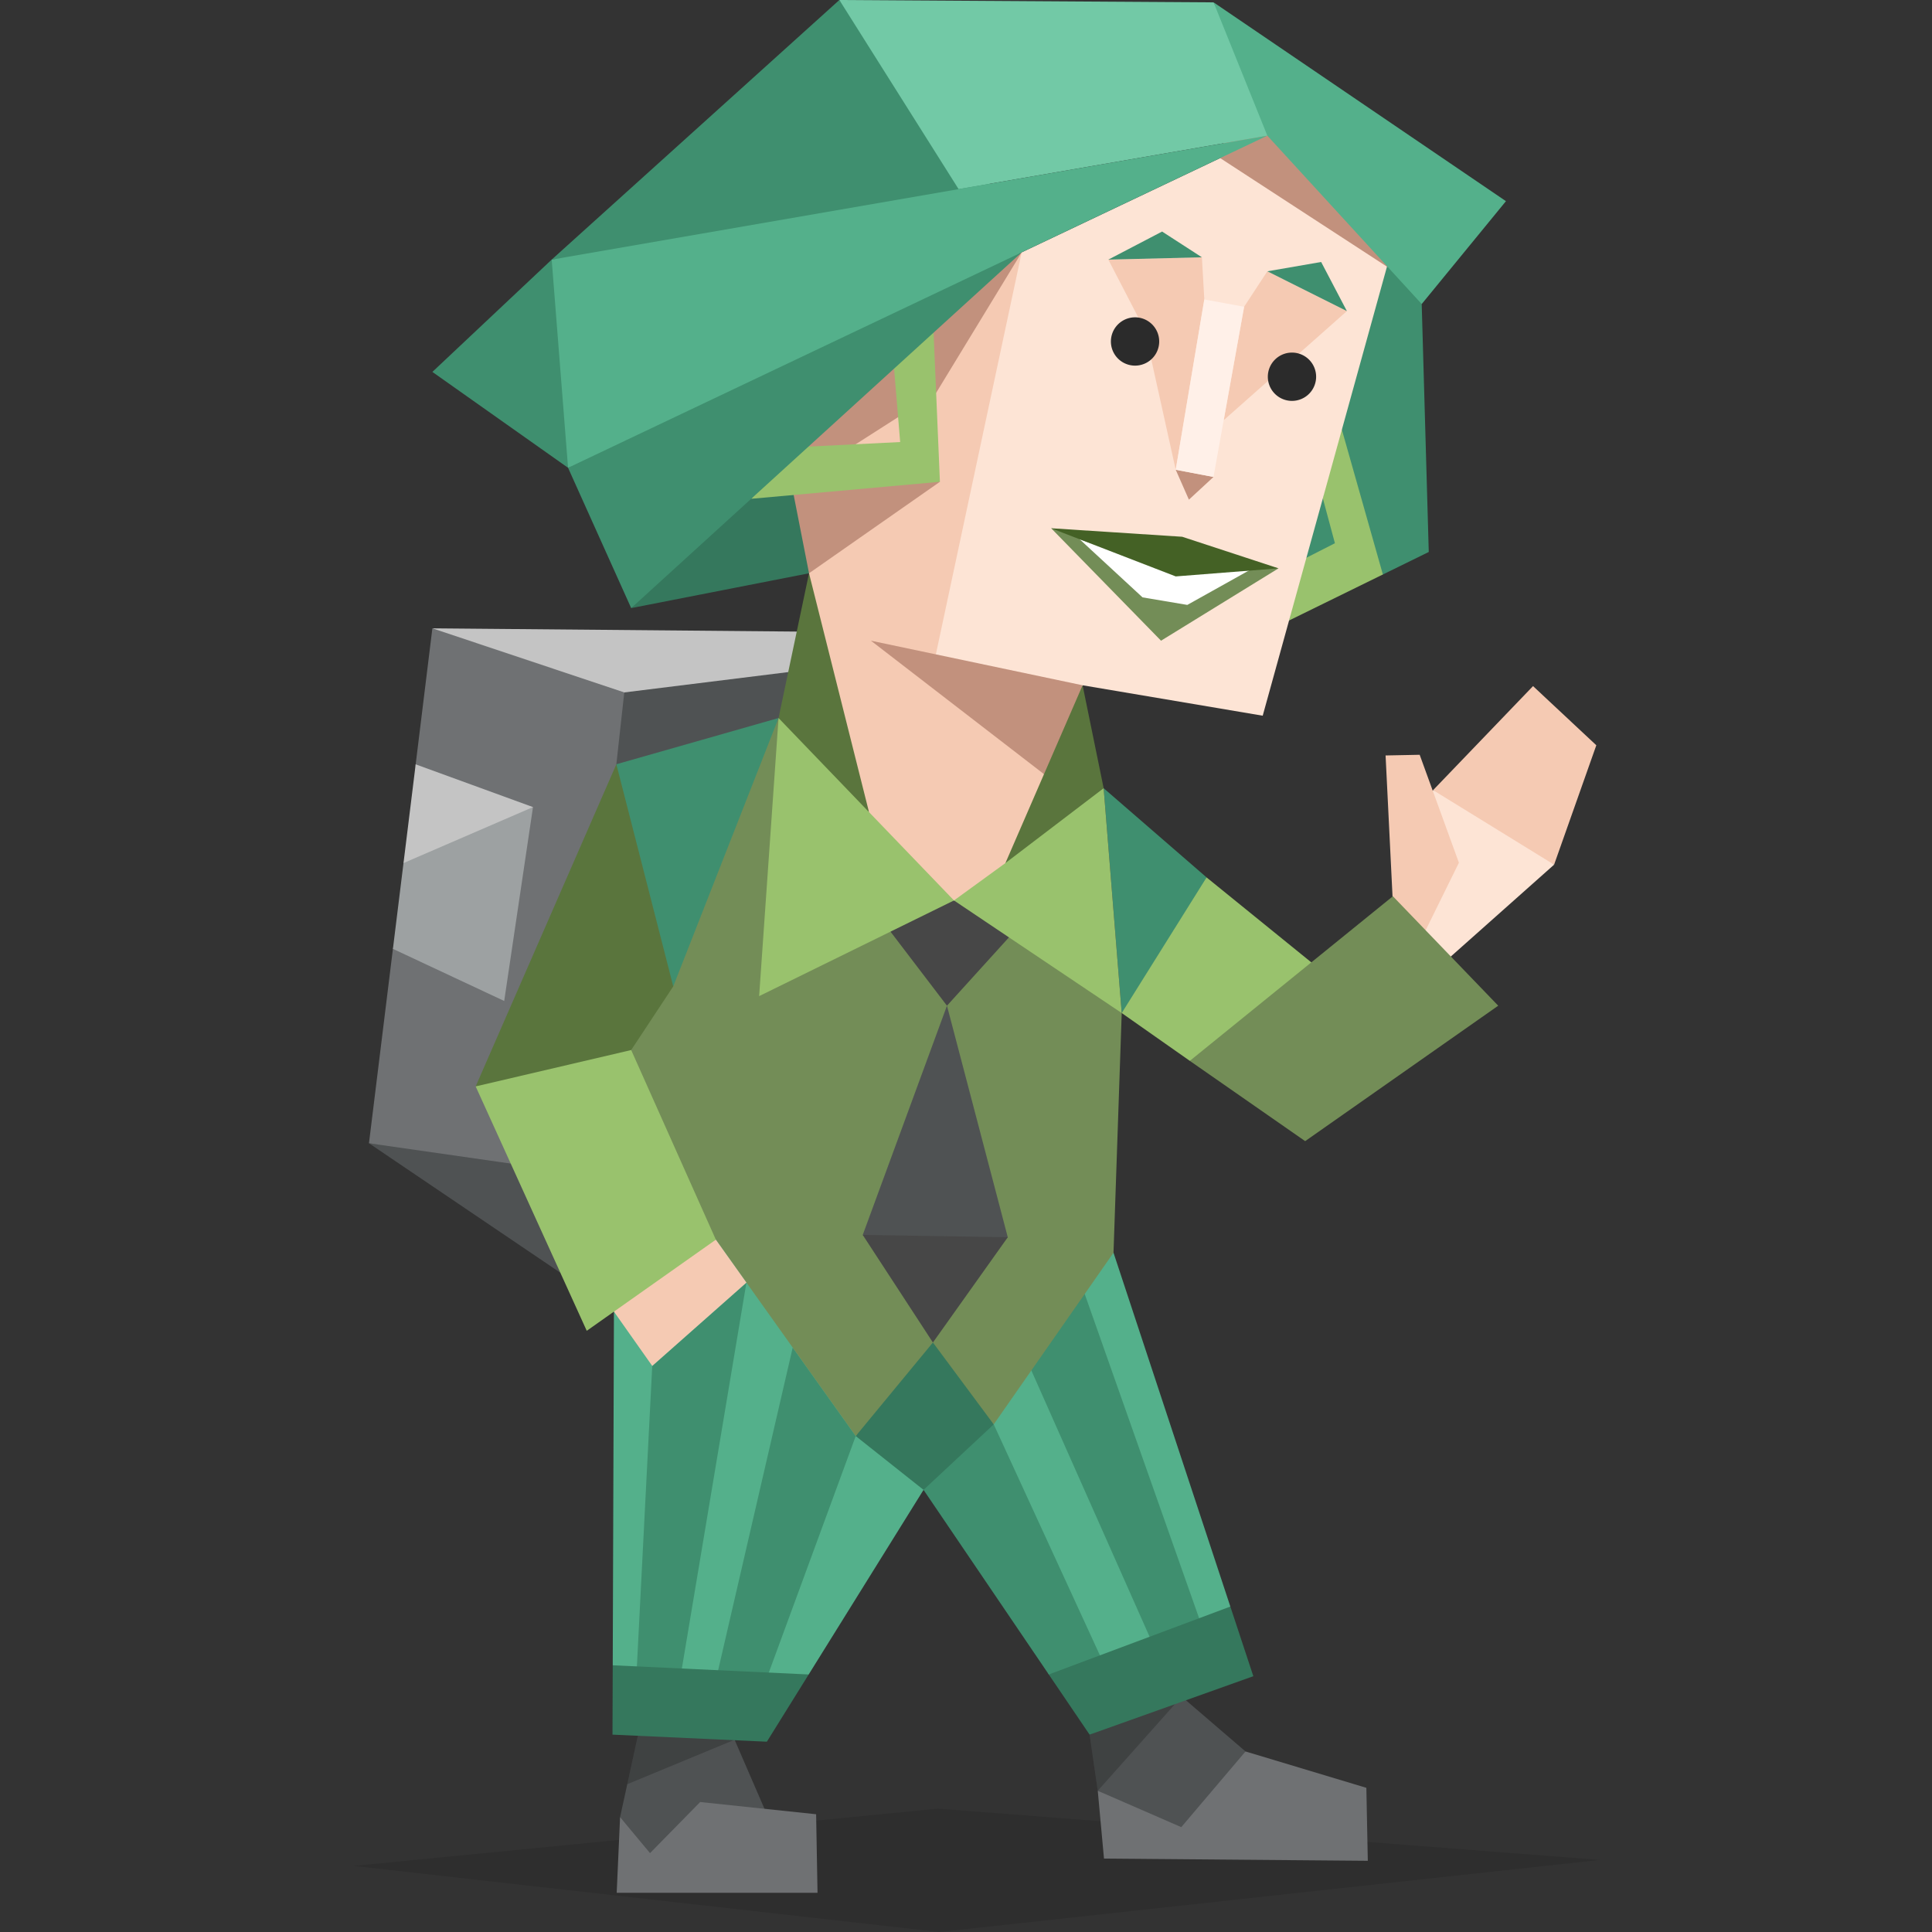 <svg id="illustration" xmlns="http://www.w3.org/2000/svg" viewBox="0 0 400 400"><rect x="0" y="0" width="400" height="400" fill="#333333" stroke="none"/><defs><style>.cls-1,.cls-10,.cls-11,.cls-12,.cls-13,.cls-14,.cls-15,.cls-16,.cls-17,.cls-18,.cls-19,.cls-2,.cls-20,.cls-21,.cls-3,.cls-4,.cls-5,.cls-6,.cls-7,.cls-8,.cls-9{fill-rule:evenodd;}.cls-1{opacity:0.1;}.cls-2{fill:#4f5253;}.cls-3{opacity:0.2;}.cls-4{fill:#6f7173;}.cls-5{fill:#54b08b;}.cls-6{fill:#3f8f6f;}.cls-7{fill:#35785d;}.cls-8{fill:#fde4d5;}.cls-9{fill:#f5cab3;}.cls-10{fill:#c4c4c4;}.cls-11{fill:#9da1a2;}.cls-12{fill:#738d57;}.cls-13{fill:#474747;}.cls-14{fill:#5a753d;}.cls-15{fill:#99c26d;}.cls-16{fill:#c2917d;}.cls-17{fill:#fff0e8;}.cls-18{fill:#fff;}.cls-19{fill:#446125;}.cls-20{fill:#72c9a6;}.cls-21{fill:#2b2b2b;}</style></defs><title>Campaigner (ENFP) personality</title><polygon class="cls-1" points="331.21 385.08 194.18 374.46 73.24 386.32 194.46 400 331.21 385.08"/><polygon class="cls-2" points="158.97 376.09 132.91 386.3 128.38 376.22 132.05 359.43 140.1 356.41 152.09 360.2 158.97 376.09"/><polygon class="cls-2" points="257.87 362.62 247.58 381.29 227.28 370.76 225.59 359.14 243.91 350.63 257.87 362.62"/><polygon class="cls-3" points="244.65 351.26 227.28 370.76 225.59 359.14 231.58 352.69 244.65 351.26"/><polygon class="cls-3" points="132.05 359.43 142.58 356.41 152.09 360.2 129.87 369.4 132.05 359.43"/><polygon class="cls-4" points="244.57 378.29 227.28 370.76 228.57 384.8 283.19 385.26 282.89 370.15 257.87 362.62 244.57 378.29"/><polygon class="cls-4" points="169.26 391.88 168.97 375.62 144.96 373.09 134.58 383.67 128.38 376.22 127.68 391.88 169.26 391.88"/><polygon class="cls-5" points="230.54 259.36 254.73 332.62 237.18 348.6 217.14 346.68 208.16 319.5 191.21 308.46 167.43 346.68 152.09 356.41 126.86 344.78 127.11 271.56 140.34 235.5 230.54 259.36"/><polygon class="cls-6" points="223.51 264.88 248.96 337.01 239.35 341.89 211.09 278.24 223.51 264.88"/><polygon class="cls-6" points="205.74 294.9 229.03 345.55 217.14 346.68 191.21 308.46 193.15 277.95 205.74 294.9"/><polygon class="cls-6" points="177.17 297.32 158.31 348.64 148.27 347.6 164.12 279.01 177.17 297.32"/><polygon class="cls-6" points="154.54 265.55 140.58 348.98 131.85 345.25 135.04 282.8 154.54 265.55"/><polygon class="cls-7" points="254.73 332.62 217.14 346.68 225.59 359.14 259.49 347.04 254.73 332.62"/><polygon class="cls-7" points="167.43 346.68 126.86 344.78 126.81 359.14 158.77 360.6 167.43 346.68"/><polygon class="cls-7" points="205.74 294.9 191.21 308.46 177.17 297.32 193.15 270.95 205.74 294.9"/><polygon class="cls-8" points="288.33 186.02 296.71 163.59 309.93 168.22 321.76 179.02 298.18 199.99 288.33 186.02"/><polygon class="cls-9" points="302.05 178.62 293.93 156.27 286.87 156.41 288.33 186.02 294.83 193.28 302.05 178.62"/><polygon class="cls-9" points="296.71 163.59 317.4 142.05 330.5 154.3 321.76 179.02 296.71 163.59"/><polygon class="cls-2" points="76.39 236.7 116.01 263.5 126.81 241.88 76.39 236.7"/><polygon class="cls-10" points="89.52 130.09 175.07 130.85 161.19 148.66 128.52 149.96 89.52 130.09"/><polygon class="cls-4" points="129.25 143.36 89.52 130.09 86.06 158.25 85.86 179.65 81.35 196.45 76.39 236.7 141.39 246.02 129.25 143.36"/><polygon class="cls-2" points="163.19 139.15 129.25 143.36 127.61 158.23 121.99 243.75 181.96 230.64 163.19 139.15"/><polygon class="cls-11" points="86.06 158.25 96 164.54 110.35 167.1 104.39 207.24 81.35 196.45 83.54 178.69 86.6 171.22 86.06 158.25"/><polygon class="cls-10" points="110.35 167.1 83.54 178.69 86.06 158.25 110.35 167.1"/><polygon class="cls-12" points="218.09 165.4 232.24 209.74 230.54 259.36 205.74 294.9 193.15 277.95 177.17 297.32 148.21 256.66 126.81 253.32 130.68 212.39 161.19 148.66 218.09 165.4"/><polygon class="cls-2" points="196.06 208.22 178.62 255.68 193.15 266.82 208.65 256.16 196.06 208.22"/><polygon class="cls-13" points="208.65 256.16 178.62 255.68 193.15 277.95 208.65 256.16"/><polygon class="cls-13" points="211.34 191.37 196.06 208.22 181.58 189.23 197.51 186.43 211.34 191.37"/><polygon class="cls-14" points="139.39 204.22 139.39 173.94 127.61 158.23 98.48 224.93 118.94 223.88 130.68 217.4 139.39 204.22"/><polygon class="cls-6" points="228.5 163.19 249.81 181.66 245.23 194.5 232.24 209.74 228.5 163.19"/><polygon class="cls-15" points="249.81 181.66 277.86 204.41 272.77 214.98 246.34 219.64 232.24 209.74 249.81 181.66"/><polygon class="cls-12" points="246.34 219.64 288.38 185.56 310.19 208.22 270.22 236.26 246.34 219.64"/><polygon class="cls-15" points="197.51 186.43 182.58 160.12 161.19 148.66 157.17 206.24 197.51 186.43"/><polygon class="cls-15" points="228.5 163.19 203.59 168.47 197.51 186.43 232.24 209.74 228.5 163.19"/><polygon class="cls-6" points="161.19 148.66 127.61 158.23 139.39 204.22 161.19 148.66"/><polygon class="cls-14" points="224.14 141.88 208.16 154.73 208.16 178.69 228.5 163.19 224.14 141.88"/><polygon class="cls-14" points="167.5 118.69 161.19 148.66 179.92 168.14 178.62 143.82 167.5 118.69"/><polygon class="cls-7" points="130.68 125.9 167.5 118.69 169.49 108.08 163.12 96.36 148.41 105.7 130.68 125.9"/><polygon class="cls-6" points="287.18 55.13 271.79 87.67 266.88 128.47 277.05 121.16 286.31 118.94 295.81 114.28 294.35 62.95 293.26 56.47 287.18 55.13"/><polygon class="cls-15" points="277.17 86.67 286.31 118.94 266.88 128.47 269.63 115.91 276.38 112.47 273.88 103.18 277.17 86.67"/><polygon class="cls-8" points="287.18 55.13 261.43 148.18 224.14 141.88 205.09 171.48 197.51 186.43 189.63 160.28 163.12 96.36 211.53 52.25 262.39 28.09 287.18 55.13"/><polygon class="cls-16" points="252.62 32.73 287.4 55.37 275.13 36.38 262.39 24.09 253.99 26.48 252.62 32.73"/><polygon class="cls-9" points="243.42 97.26 237 68.29 229.47 53.75 248.84 53.27 249.34 62 243.42 97.26"/><polygon class="cls-9" points="257.58 63.51 262.39 56.17 278.86 64.41 253.35 87 257.58 63.51"/><polygon class="cls-16" points="251.24 98.75 246.15 103.45 243.42 97.26 251.24 98.75"/><polygon class="cls-9" points="211.53 52.25 193.76 135.48 208.89 148.18 216.15 160.28 208.16 178.69 197.51 186.43 179.92 168.14 167.5 118.69 169.49 108.08 163.12 96.36 211.53 52.25"/><polygon class="cls-17" points="257.58 63.51 251.24 98.75 243.42 97.26 249.34 62 257.58 63.51"/><polygon class="cls-16" points="211.53 52.25 193.82 81.33 176.27 92.55 194.6 99.75 167.5 118.69 163.12 96.36 180.77 77.13 211.53 52.25"/><polygon class="cls-6" points="262.39 56.17 273.53 54.24 278.86 64.41 262.39 56.17"/><polygon class="cls-6" points="248.84 53.27 240.6 47.94 229.47 53.75 248.84 53.27"/><polygon class="cls-12" points="264.7 117.67 240.38 132.65 217.63 109.37 264.7 117.67"/><polygon class="cls-18" points="258.64 118.08 243.42 118.61 223.53 111.65 236.55 123.68 245.82 125.24 258.64 118.08"/><polygon class="cls-19" points="264.7 117.67 244.76 111.13 217.63 109.37 243.42 119.34 264.7 117.67"/><polygon class="cls-15" points="193.29 68.87 194.6 99.75 155.53 103.27 165.17 92.57 186.37 91.52 184.96 74.54 193.29 68.87"/><polygon class="cls-16" points="224.14 141.88 180.32 132.65 216.15 160.28 224.14 141.88"/><polygon class="cls-6" points="211.53 52.25 155.53 71.59 117.61 96.85 130.68 125.9 211.53 52.25"/><polygon class="cls-6" points="208.16 42.01 173.78 0 114.22 53.75 208.16 42.01"/><polygon class="cls-6" points="114.22 53.75 89.52 77 117.61 96.85 119.94 71.59 114.22 53.75"/><polygon class="cls-20" points="262.39 28.09 262.39 19.58 251.26 0.49 173.78 0 198.47 39.16 262.39 28.09"/><polygon class="cls-5" points="262.39 28.09 294.35 62.95 311.79 41.65 251.26 0.49 262.39 28.09"/><polygon class="cls-5" points="262.39 28.09 117.61 96.85 114.22 53.75 262.39 28.09"/><polygon class="cls-9" points="148.21 256.66 154.54 265.55 135.04 282.8 127.11 271.56 131.85 258.63 148.21 256.66"/><polygon class="cls-15" points="98.48 224.93 121.48 275.53 148.21 256.66 130.68 217.4 98.48 224.93"/><path class="cls-21" d="M272.49,78a5,5,0,1,1-5-5A5,5,0,0,1,272.49,78Z"/><path class="cls-21" d="M240,70.7a5,5,0,1,1-5-5A5,5,0,0,1,240,70.7Z"/></svg>



